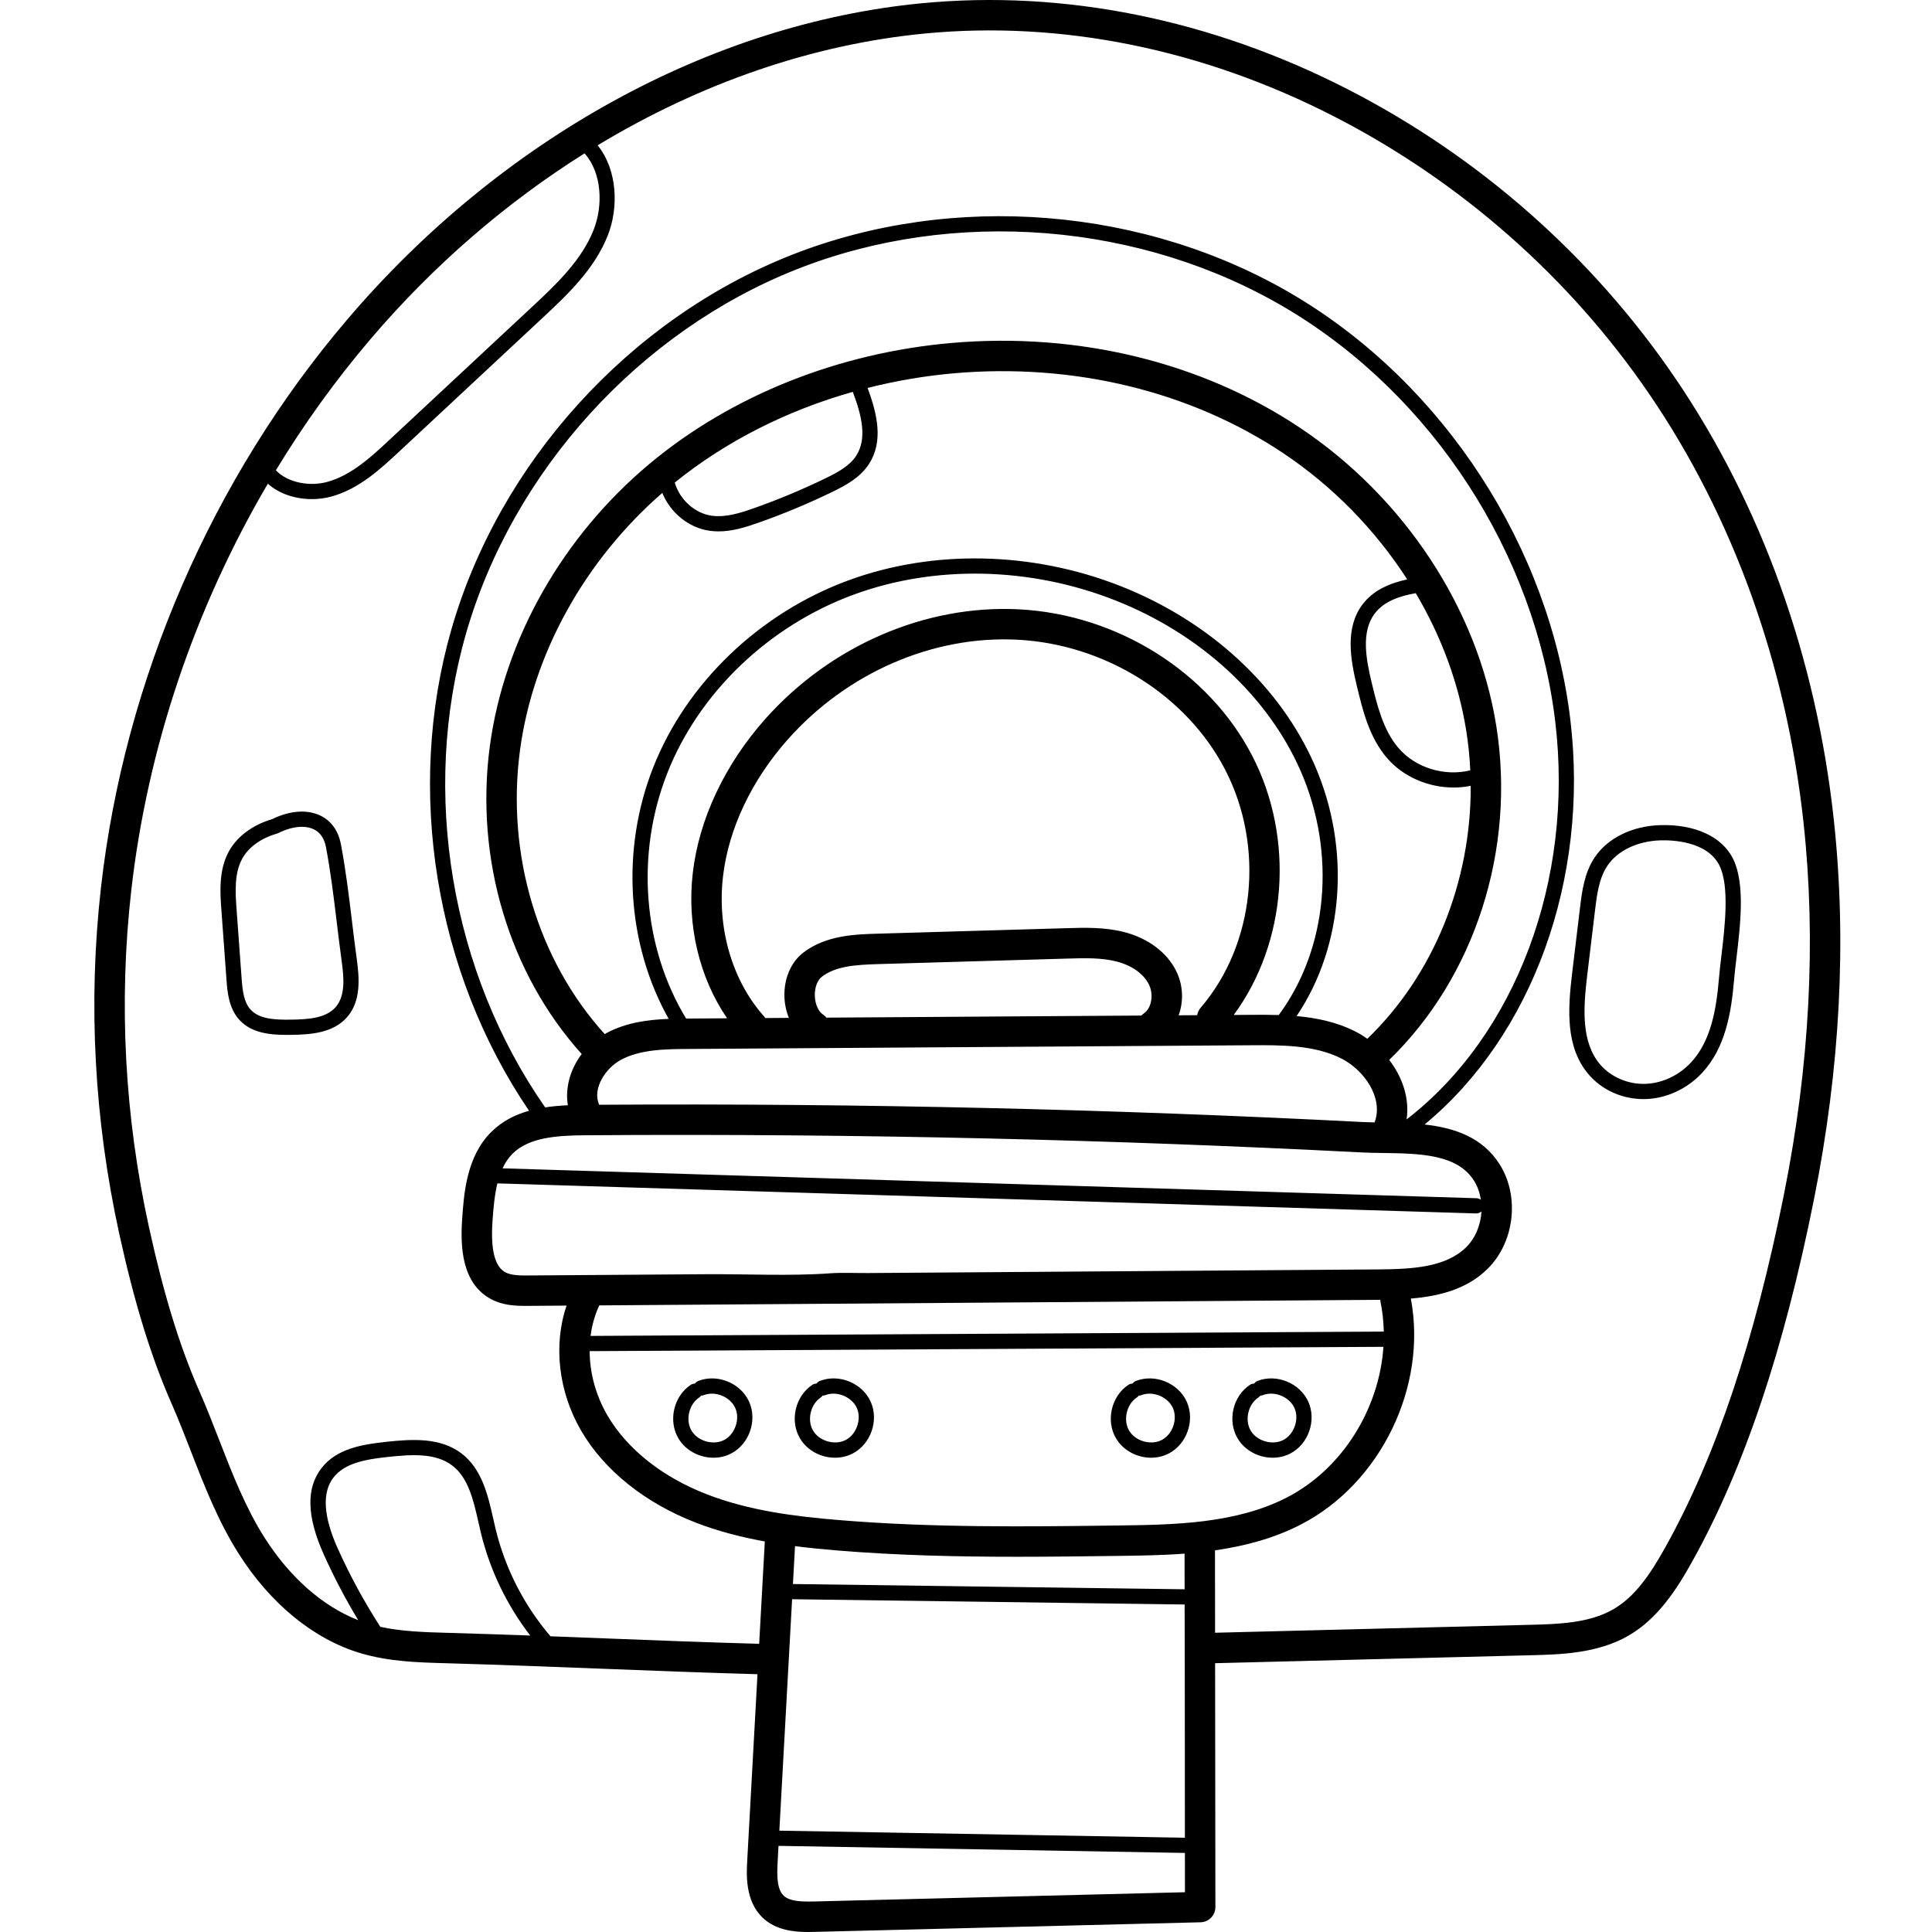 <svg xmlns="http://www.w3.org/2000/svg" height="512pt" version="1.1" viewBox="-25 0 512 512.001" width="512pt">
<g id="surface1">
<path d="M 460.98 217.254 C 456.312 174.113 441.707 133.535 418.742 99.902 C 396.832 67.82 366.883 41.445 332.129 23.637 C 295.949 5.098 256.91 -2.773 219.23 0.867 C 163.305 6.273 107.855 36.789 67.094 84.594 C 31.184 126.707 7.98 180.191 1.758 235.188 C -1.695 265.719 -0.055 296.629 6.625 327.062 C 10.652 345.398 15.047 359.656 20.457 371.938 C 22.273 376.059 23.961 380.402 25.594 384.602 C 29.125 393.695 32.781 403.102 38.203 411.672 C 46.66 425.027 58.145 434.418 70.539 438.109 C 78.043 440.348 85.711 440.562 93.125 440.773 C 107.762 441.188 121.359 441.719 134.512 442.23 C 147.609 442.742 161.156 443.27 175.742 443.684 L 173.027 493 C 172.82 496.758 172.434 503.754 177.117 508.215 C 180.637 511.566 185.473 512 189.086 512 C 189.781 512 190.434 511.984 191.02 511.969 L 293.16 509.426 C 295.348 509.371 297.094 507.582 297.09 505.391 L 297.016 440.766 L 380.609 438.66 C 388.535 438.461 398.398 438.211 406.617 433.434 C 414.32 428.961 419.277 421.332 423.492 413.758 C 437.199 389.105 447.738 357.762 455.703 317.934 C 462.672 283.133 464.445 249.258 460.98 217.254 Z M 73.23 89.824 C 89.941 70.227 109.191 53.648 129.918 40.641 C 134.582 45.918 134.816 54.52 132.344 60.844 C 129.121 69.094 122.121 75.621 115.945 81.379 L 78.105 116.66 C 73.453 121 68.184 125.914 61.812 127.688 C 57.227 128.965 51.367 128.035 48.105 124.633 C 55.559 112.371 63.953 100.703 73.23 89.824 Z M 93.355 432.711 C 87.484 432.547 81.453 432.363 75.785 431.125 C 71.527 424.512 67.734 417.543 64.512 410.375 C 60.684 401.863 60.301 395.527 63.379 391.551 C 66.406 387.633 72.184 386.711 77.836 386.102 C 84.289 385.41 90.441 385.059 94.812 388.352 C 99.121 391.598 100.477 397.594 101.785 403.391 C 102.004 404.344 102.215 405.289 102.441 406.219 C 104.828 416.082 109.32 425.41 115.52 433.438 C 108.359 433.176 101.004 432.93 93.355 432.711 Z M 190.82 503.91 C 187.605 503.988 184.32 503.938 182.68 502.375 C 180.844 500.629 180.891 496.848 181.078 493.441 L 181.312 489.172 L 289.012 491.047 L 289.023 501.461 Z M 288.938 425.211 C 288.941 431.277 288.965 437.348 288.977 443.414 C 289.008 457.949 288.988 472.48 289.008 487.016 C 276.562 486.801 264.238 486.586 251.797 486.367 C 237.148 486.113 222.496 485.855 207.852 485.602 C 199.078 485.449 190.309 485.297 181.535 485.145 L 184.914 423.812 Z M 185.137 419.785 L 185.688 409.742 C 189.469 410.227 193.156 410.582 196.664 410.875 C 212.77 412.207 228.801 412.562 244.59 412.562 C 253.582 412.562 262.496 412.445 271.305 412.332 C 276.973 412.262 282.914 412.18 288.922 411.727 L 288.934 421.176 Z M 271.199 404.27 C 247.121 404.582 222.223 404.898 197.332 402.836 C 185.855 401.887 173.672 400.398 162.312 396.004 C 150.547 391.449 141.195 384.031 135.988 375.121 C 132.859 369.77 131.285 363.809 131.262 358.066 L 341.625 356.922 C 340.523 373.324 330.785 389.223 316.102 396.816 C 302.461 403.871 285.852 404.082 271.199 404.27 Z M 343.156 280.887 C 365.895 258.859 376.758 225.047 371.52 192.305 C 366.555 161.281 347.094 131.758 319.457 113.328 C 293.426 95.965 260.676 88 227.254 90.883 C 197.234 93.477 168.812 104.828 147.223 122.84 C 124.066 142.156 108.609 169.449 104.816 197.719 C 100.812 227.547 109.914 257.996 129.164 279.332 C 125.934 283.555 124.766 288.633 125.492 292.906 C 123.461 293 121.445 293.172 119.473 293.469 C 94.504 257.672 86.438 209.953 98.469 168.004 C 110.836 124.898 144.418 87.871 186.117 71.375 C 227.812 54.875 277.641 58.895 316.148 81.871 C 354.66 104.844 381.871 146.773 387.164 191.305 C 392.145 233.211 376.707 274.285 347.762 296.664 C 348.598 291.016 346.621 285.41 343.156 280.887 Z M 286.707 257.332 C 284.285 252.43 279.305 248.676 273.031 247.035 C 267.855 245.68 262.496 245.836 257.766 245.973 L 207.488 247.438 C 201.707 247.605 193.797 247.836 187.793 252.527 C 184.508 255.098 182.676 259.531 182.891 264.395 C 182.977 266.305 183.383 268.113 184.051 269.75 L 177.816 269.793 C 177.727 269.668 177.648 269.535 177.543 269.418 C 169.086 260 164.996 246.113 166.602 232.273 C 168.062 219.664 174.176 206.754 183.812 195.918 C 199.52 178.25 222.262 168.379 244.613 169.527 C 267.84 170.719 289.449 184.227 299.664 203.945 C 310.242 224.363 307.57 250.328 293.164 267.086 C 292.672 267.66 292.383 268.34 292.262 269.035 L 287.352 269.066 C 288.691 265.418 288.574 261.105 286.707 257.332 Z M 278.152 268.555 C 277.902 268.723 277.684 268.922 277.488 269.133 L 194.016 269.684 C 193.762 269.383 193.48 269.105 193.133 268.879 C 191.898 268.082 191.039 266.18 190.945 264.035 C 190.848 261.84 191.559 259.816 192.758 258.883 C 196.383 256.047 201.68 255.672 207.723 255.496 L 258 254.031 C 262.395 253.902 266.934 253.77 270.988 254.832 C 274.996 255.883 278.094 258.094 279.477 260.902 C 280.801 263.578 280.18 267.156 278.152 268.555 Z M 306.824 200.238 C 295.312 178.023 271.055 162.809 245.023 161.477 C 220.242 160.211 195.105 171.082 177.785 190.559 C 167.059 202.621 160.242 217.105 158.594 231.344 C 156.984 245.195 160.355 259.152 167.684 269.859 L 157.328 269.926 C 157.16 269.926 156.992 269.93 156.824 269.93 C 145.336 250.977 143.395 226.293 151.859 204.844 C 160.281 183.504 178.762 165.832 201.293 157.562 C 222.781 149.68 247.984 150.223 270.441 159.055 C 293.082 167.957 311.047 184.496 319.734 204.434 C 329.195 226.148 326.887 251.449 313.879 268.996 C 311.309 268.914 308.812 268.926 306.484 268.941 L 301.953 268.973 C 316.074 249.801 318.195 222.18 306.824 200.238 Z M 157.379 277.988 L 306.535 277.004 C 314.445 276.953 323.406 276.891 330.555 280.559 C 336.562 283.641 341.625 290.926 339.328 297.316 C 339.312 297.363 339.309 297.41 339.293 297.453 C 338.211 297.43 337.16 297.402 336.164 297.352 C 319.484 296.492 302.703 295.75 286.289 295.137 C 253.195 293.902 219.609 293.129 186.465 292.836 C 168.992 292.684 151.289 292.664 133.773 292.773 C 133.758 292.734 133.754 292.691 133.734 292.648 C 131.984 288.52 135.371 283.141 139.504 280.895 C 144.695 278.07 151.434 278.027 157.379 277.988 Z M 337.352 275.289 C 336.348 274.574 335.305 273.934 334.234 273.383 C 329.297 270.852 323.887 269.746 318.613 269.273 C 331.133 250.711 333.082 224.98 323.43 202.82 C 314.32 181.914 295.543 164.59 271.918 155.301 C 248.555 146.113 222.309 145.559 199.906 153.777 C 176.312 162.434 156.949 180.969 148.109 203.363 C 139.484 225.219 141.125 250.285 152.211 270.016 C 146.812 270.223 140.898 270.961 135.652 273.809 C 135.516 273.887 135.395 273.973 135.258 274.051 C 117.5 254.445 109.109 226.352 112.809 198.789 C 116.234 173.262 129.934 148.555 150.512 130.629 C 152.637 135.816 157.453 139.898 163.105 140.668 C 163.887 140.773 164.656 140.824 165.426 140.824 C 169.117 140.824 172.664 139.699 176.016 138.52 C 182.637 136.188 189.199 133.449 195.523 130.383 C 199.18 128.609 202.949 126.574 205.293 122.957 C 209.125 117.043 207.547 109.855 204.914 102.809 C 212.406 100.918 220.113 99.594 227.945 98.914 C 259.559 96.18 290.465 103.684 314.984 120.035 C 328.258 128.887 339.5 140.465 347.926 153.547 C 343.332 154.547 338.988 156.359 336.117 160.137 C 331.379 166.383 332.863 174.691 334.625 181.988 C 336.145 188.277 337.863 195.402 342.562 200.867 C 346.91 205.926 353.582 208.703 360.223 208.703 C 361.742 208.703 363.262 208.551 364.754 208.254 C 364.875 233.641 354.973 258.332 337.352 275.289 Z M 153.816 127.887 C 167.285 117 183.465 108.801 201 103.848 C 203.34 110.016 204.859 116.215 201.91 120.766 C 200.129 123.512 196.91 125.23 193.762 126.758 C 187.578 129.758 181.156 132.438 174.676 134.719 C 171.094 135.98 167.289 137.168 163.648 136.676 C 159.062 136.047 155.098 132.32 153.816 127.887 Z M 350.191 157.199 C 356.914 168.566 361.535 180.941 363.559 193.578 C 364.121 197.098 364.473 200.625 364.641 204.152 C 357.875 205.805 350.191 203.555 345.621 198.238 C 341.555 193.512 339.957 186.887 338.543 181.047 C 336.996 174.645 335.656 167.414 339.328 162.578 C 341.75 159.387 345.773 157.98 350.191 157.199 Z M 130.27 300.855 C 148.902 300.719 167.785 300.734 186.395 300.898 C 219.465 301.188 252.973 301.961 285.988 303.191 C 302.367 303.805 319.109 304.547 335.754 305.402 C 337.609 305.5 339.531 305.527 341.562 305.555 C 351.234 305.695 361.238 305.84 365.656 312.949 C 366.594 314.461 367.176 316.176 367.449 317.957 C 367.125 317.711 366.73 317.559 366.293 317.543 L 108.188 309.621 C 108.867 308.16 109.723 306.844 110.832 305.738 C 115.258 301.332 122.859 300.91 130.27 300.855 Z M 366.168 321.574 C 366.188 321.574 366.207 321.574 366.23 321.574 C 366.762 321.574 367.242 321.367 367.605 321.027 C 367.418 324.617 365.996 328.164 363.469 330.609 C 358.047 335.852 349.344 336.344 340.145 336.41 C 338.953 336.418 337.762 336.426 336.566 336.434 C 328.758 336.492 320.949 336.547 313.141 336.602 C 300.945 336.688 288.754 336.777 276.559 336.863 C 263.406 336.957 250.254 337.051 237.102 337.145 C 226.414 337.219 215.727 337.297 205.039 337.371 C 201.715 337.395 198.309 337.207 194.992 337.441 C 184.109 338.215 172.941 337.602 161.965 337.68 C 146.359 337.789 130.777 337.898 115.176 338.012 C 113.012 338.027 110.559 338.043 108.949 337.184 C 106.133 335.68 105.008 331.277 105.512 323.727 C 105.75 320.16 106.062 316.695 106.812 313.609 Z M 341.719 352.887 L 131.508 354.031 C 131.871 351.191 132.637 348.457 133.816 345.941 L 340.199 344.473 C 340.395 344.473 340.59 344.469 340.781 344.465 C 340.797 344.605 340.797 344.742 340.828 344.883 C 341.375 347.527 341.664 350.207 341.719 352.887 Z M 447.801 316.352 C 439.996 355.348 429.742 385.926 416.445 409.836 C 412.223 417.426 408.246 423.16 402.566 426.461 C 396.133 430.199 387.777 430.41 380.406 430.598 L 297.008 432.695 L 296.984 410.859 C 304.793 409.742 312.559 407.727 319.809 403.977 C 340.918 393.059 353.293 367.469 348.887 344.137 C 356.41 343.508 363.605 341.691 369.074 336.406 C 376.309 329.41 377.812 317.238 372.504 308.691 C 367.926 301.328 360.309 298.875 352.531 298.008 C 381.09 274.418 396.18 232.996 391.168 190.828 C 385.73 145.082 357.777 102.004 318.215 78.402 C 278.656 54.805 227.469 50.672 184.633 67.621 C 141.801 84.57 107.301 122.609 94.598 166.887 C 82.391 209.434 90.316 257.754 115.203 294.363 C 111.48 295.41 108.035 297.141 105.141 300.027 C 98.582 306.562 97.914 316.566 97.469 323.188 C 97 330.234 97.281 340.094 105.156 344.293 C 108.199 345.918 111.465 346.074 114.238 346.074 C 114.578 346.074 114.91 346.074 115.234 346.07 L 125.133 346 C 121.621 356.395 122.949 368.777 129.027 379.184 C 135.152 389.668 145.941 398.309 159.406 403.52 C 165.359 405.824 171.562 407.391 177.684 408.504 L 176.188 435.629 C 161.562 435.215 147.973 434.684 134.828 434.172 C 130.246 433.992 125.602 433.809 120.887 433.633 C 113.906 425.484 108.887 415.691 106.359 405.266 C 106.141 404.355 105.93 403.43 105.723 402.5 C 104.32 396.293 102.73 389.262 97.238 385.129 C 91.699 380.953 84.402 381.34 77.406 382.094 C 70.891 382.793 64.191 383.91 60.191 389.082 C 56.074 394.402 56.285 401.91 60.836 412.027 C 63.508 417.965 66.559 423.773 69.934 429.363 C 60.504 425.684 51.746 417.98 45.02 407.355 C 40.016 399.449 36.504 390.414 33.109 381.676 C 31.445 377.395 29.727 372.969 27.84 368.684 C 22.648 356.906 18.41 343.129 14.504 325.328 C 8.012 295.766 6.422 265.738 9.773 236.09 C 14.055 198.25 26.621 161.152 45.98 128.191 C 49.078 130.945 53.402 132.27 57.652 132.27 C 59.445 132.27 61.23 132.035 62.898 131.57 C 70.215 129.531 75.871 124.258 80.859 119.605 L 118.699 84.324 C 125.188 78.27 132.543 71.414 136.102 62.309 C 138.965 54.988 138.66 45.039 133.371 38.512 C 160.598 22.074 190.246 11.766 220.008 8.891 C 256.152 5.395 293.652 12.977 328.453 30.812 C 362.012 48.008 390.934 73.473 412.086 104.449 C 434.305 136.988 448.441 176.293 452.965 218.117 C 456.34 249.309 454.602 282.355 447.801 316.352 Z M 447.801 316.352 " style=" stroke:none;fill-rule:nonzero;fill:rgb(0%,0%,0%);fill-opacity:1;" />
<path d="M 414.988 218.672 C 407.477 218.891 400.953 222.129 397.539 227.328 C 394.809 231.48 394.215 236.43 393.691 240.797 L 391.621 258.012 C 390.48 267.527 389.871 277.418 395.902 284.613 C 399.426 288.812 404.848 291.273 410.504 291.273 C 410.707 291.273 410.914 291.27 411.117 291.266 C 416.684 291.09 422.145 288.551 426.094 284.297 C 432.266 277.656 433.816 268.418 434.574 259.426 C 434.707 257.816 434.938 255.898 435.18 253.871 C 436.223 245.109 437.52 234.207 434.305 227.637 C 431.426 221.75 424.215 218.395 414.988 218.672 Z M 431.176 253.395 C 430.934 255.461 430.699 257.41 430.559 259.086 C 429.863 267.359 428.48 275.809 423.145 281.551 C 419.918 285.02 415.488 287.094 410.992 287.234 C 406.41 287.383 401.812 285.383 398.992 282.023 C 393.992 276.062 394.59 267.129 395.625 258.492 L 397.695 241.277 C 398.164 237.352 398.699 232.902 400.906 229.539 C 403.602 225.441 408.91 222.883 415.105 222.699 C 417.945 222.617 427.477 222.852 430.684 229.41 C 433.375 234.914 432.105 245.594 431.176 253.395 Z M 431.176 253.395 " style=" stroke:none;fill-rule:nonzero;fill:rgb(0%,0%,0%);fill-opacity:1;" />
<path d="M 164.07 386.312 C 165.676 386.312 167.285 385.957 168.746 385.199 C 173.566 382.703 175.754 376.418 173.523 371.469 C 171.293 366.523 165.133 363.996 160.074 365.957 C 159.691 366.105 159.379 366.355 159.156 366.672 C 158.773 366.672 158.387 366.777 158.043 367.008 C 153.523 370.008 152.027 376.496 154.777 381.172 C 156.695 384.43 160.383 386.312 164.07 386.312 Z M 160.273 370.363 C 160.488 370.223 160.664 370.047 160.805 369.852 C 161.047 369.852 161.289 369.809 161.531 369.715 C 164.555 368.547 168.52 370.172 169.852 373.125 C 171.184 376.082 169.773 380.129 166.895 381.617 C 164.016 383.109 159.898 381.922 158.254 379.129 C 156.609 376.332 157.574 372.156 160.273 370.363 Z M 160.273 370.363 " style=" stroke:none;fill-rule:nonzero;fill:rgb(0%,0%,0%);fill-opacity:1;" />
<path d="M 196.285 386.312 C 197.895 386.312 199.5 385.957 200.965 385.199 C 205.781 382.703 207.969 376.418 205.738 371.469 C 203.512 366.523 197.348 363.996 192.289 365.957 C 191.906 366.105 191.594 366.355 191.371 366.672 C 190.988 366.672 190.602 366.777 190.258 367.008 C 185.738 370.008 184.242 376.496 186.996 381.172 C 188.91 384.43 192.598 386.312 196.285 386.312 Z M 192.488 370.363 C 192.703 370.223 192.879 370.047 193.02 369.852 C 193.262 369.852 193.508 369.809 193.746 369.715 C 196.77 368.547 200.734 370.172 202.066 373.125 C 203.398 376.082 201.988 380.129 199.109 381.617 C 196.23 383.105 192.113 381.922 190.469 379.129 C 188.824 376.332 189.789 372.156 192.488 370.363 Z M 192.488 370.363 " style=" stroke:none;fill-rule:nonzero;fill:rgb(0%,0%,0%);fill-opacity:1;" />
<path d="M 280.047 386.312 C 281.652 386.312 283.262 385.957 284.723 385.199 C 289.539 382.703 291.73 376.418 289.5 371.469 C 287.27 366.523 281.109 363.996 276.051 365.957 C 275.664 366.105 275.352 366.355 275.133 366.672 C 274.746 366.672 274.359 366.777 274.02 367.008 C 269.496 370.008 268.004 376.496 270.754 381.172 C 272.672 384.43 276.355 386.312 280.047 386.312 Z M 276.246 370.363 C 276.461 370.223 276.641 370.047 276.777 369.852 C 277.02 369.852 277.266 369.809 277.504 369.715 C 280.527 368.547 284.492 370.172 285.824 373.125 C 287.156 376.082 285.746 380.129 282.867 381.617 C 279.988 383.109 275.871 381.922 274.23 379.129 C 272.586 376.332 273.547 372.156 276.246 370.363 Z M 276.246 370.363 " style=" stroke:none;fill-rule:nonzero;fill:rgb(0%,0%,0%);fill-opacity:1;" />
<path d="M 312.262 386.312 C 313.867 386.312 315.477 385.957 316.938 385.199 C 321.758 382.703 323.945 376.418 321.715 371.469 C 319.484 366.523 313.328 363.996 308.266 365.957 C 307.879 366.105 307.566 366.355 307.348 366.672 L 307.344 366.672 C 306.961 366.672 306.574 366.777 306.23 367.008 C 301.711 370.008 300.215 376.496 302.969 381.172 C 304.887 384.43 308.57 386.312 312.262 386.312 Z M 308.465 370.363 C 308.676 370.223 308.855 370.047 308.992 369.852 C 309.234 369.852 309.48 369.809 309.719 369.715 C 312.742 368.547 316.707 370.172 318.039 373.125 C 319.371 376.082 317.965 380.129 315.086 381.617 C 312.207 383.105 308.09 381.922 306.445 379.129 C 304.801 376.332 305.762 372.156 308.465 370.363 Z M 308.465 370.363 " style=" stroke:none;fill-rule:nonzero;fill:rgb(0%,0%,0%);fill-opacity:1;" />
<path d="M 38.41 270.25 C 41.621 273.793 46.539 274.258 51.082 274.258 C 51.414 274.258 51.746 274.254 52.07 274.25 C 57.379 274.188 63.352 273.762 67.027 269.5 C 70.719 265.223 70.25 259.238 69.52 253.961 C 69.062 250.648 68.648 247.238 68.254 243.945 C 67.445 237.281 66.613 230.391 65.336 223.707 C 64.66 220.18 62.812 217.574 59.984 216.176 C 56.492 214.453 51.824 214.777 47.148 217.07 C 42.004 218.602 37.969 221.562 35.766 225.426 C 32.891 230.477 33.328 236.477 33.68 241.301 L 35.008 259.477 C 35.242 262.695 35.562 267.105 38.41 270.25 Z M 39.266 227.422 C 40.969 224.434 44.23 222.113 48.445 220.891 C 48.562 220.855 48.676 220.812 48.785 220.758 C 50.953 219.672 53.113 219.117 55.004 219.117 C 56.195 219.117 57.285 219.34 58.195 219.793 C 59.871 220.621 60.941 222.191 61.375 224.465 C 62.625 231.012 63.449 237.832 64.246 244.43 C 64.648 247.738 65.062 251.164 65.523 254.516 C 66.16 259.117 66.566 263.863 63.973 266.867 C 61.391 269.859 56.652 270.164 52.02 270.219 C 47.914 270.27 43.719 270.102 41.398 267.543 C 39.625 265.59 39.273 262.602 39.023 259.184 L 37.695 241.008 C 37.387 236.727 36.996 231.406 39.266 227.422 Z M 39.266 227.422 " style=" stroke:none;fill-rule:nonzero;fill:rgb(0%,0%,0%);fill-opacity:1;" />
</g>
</svg>